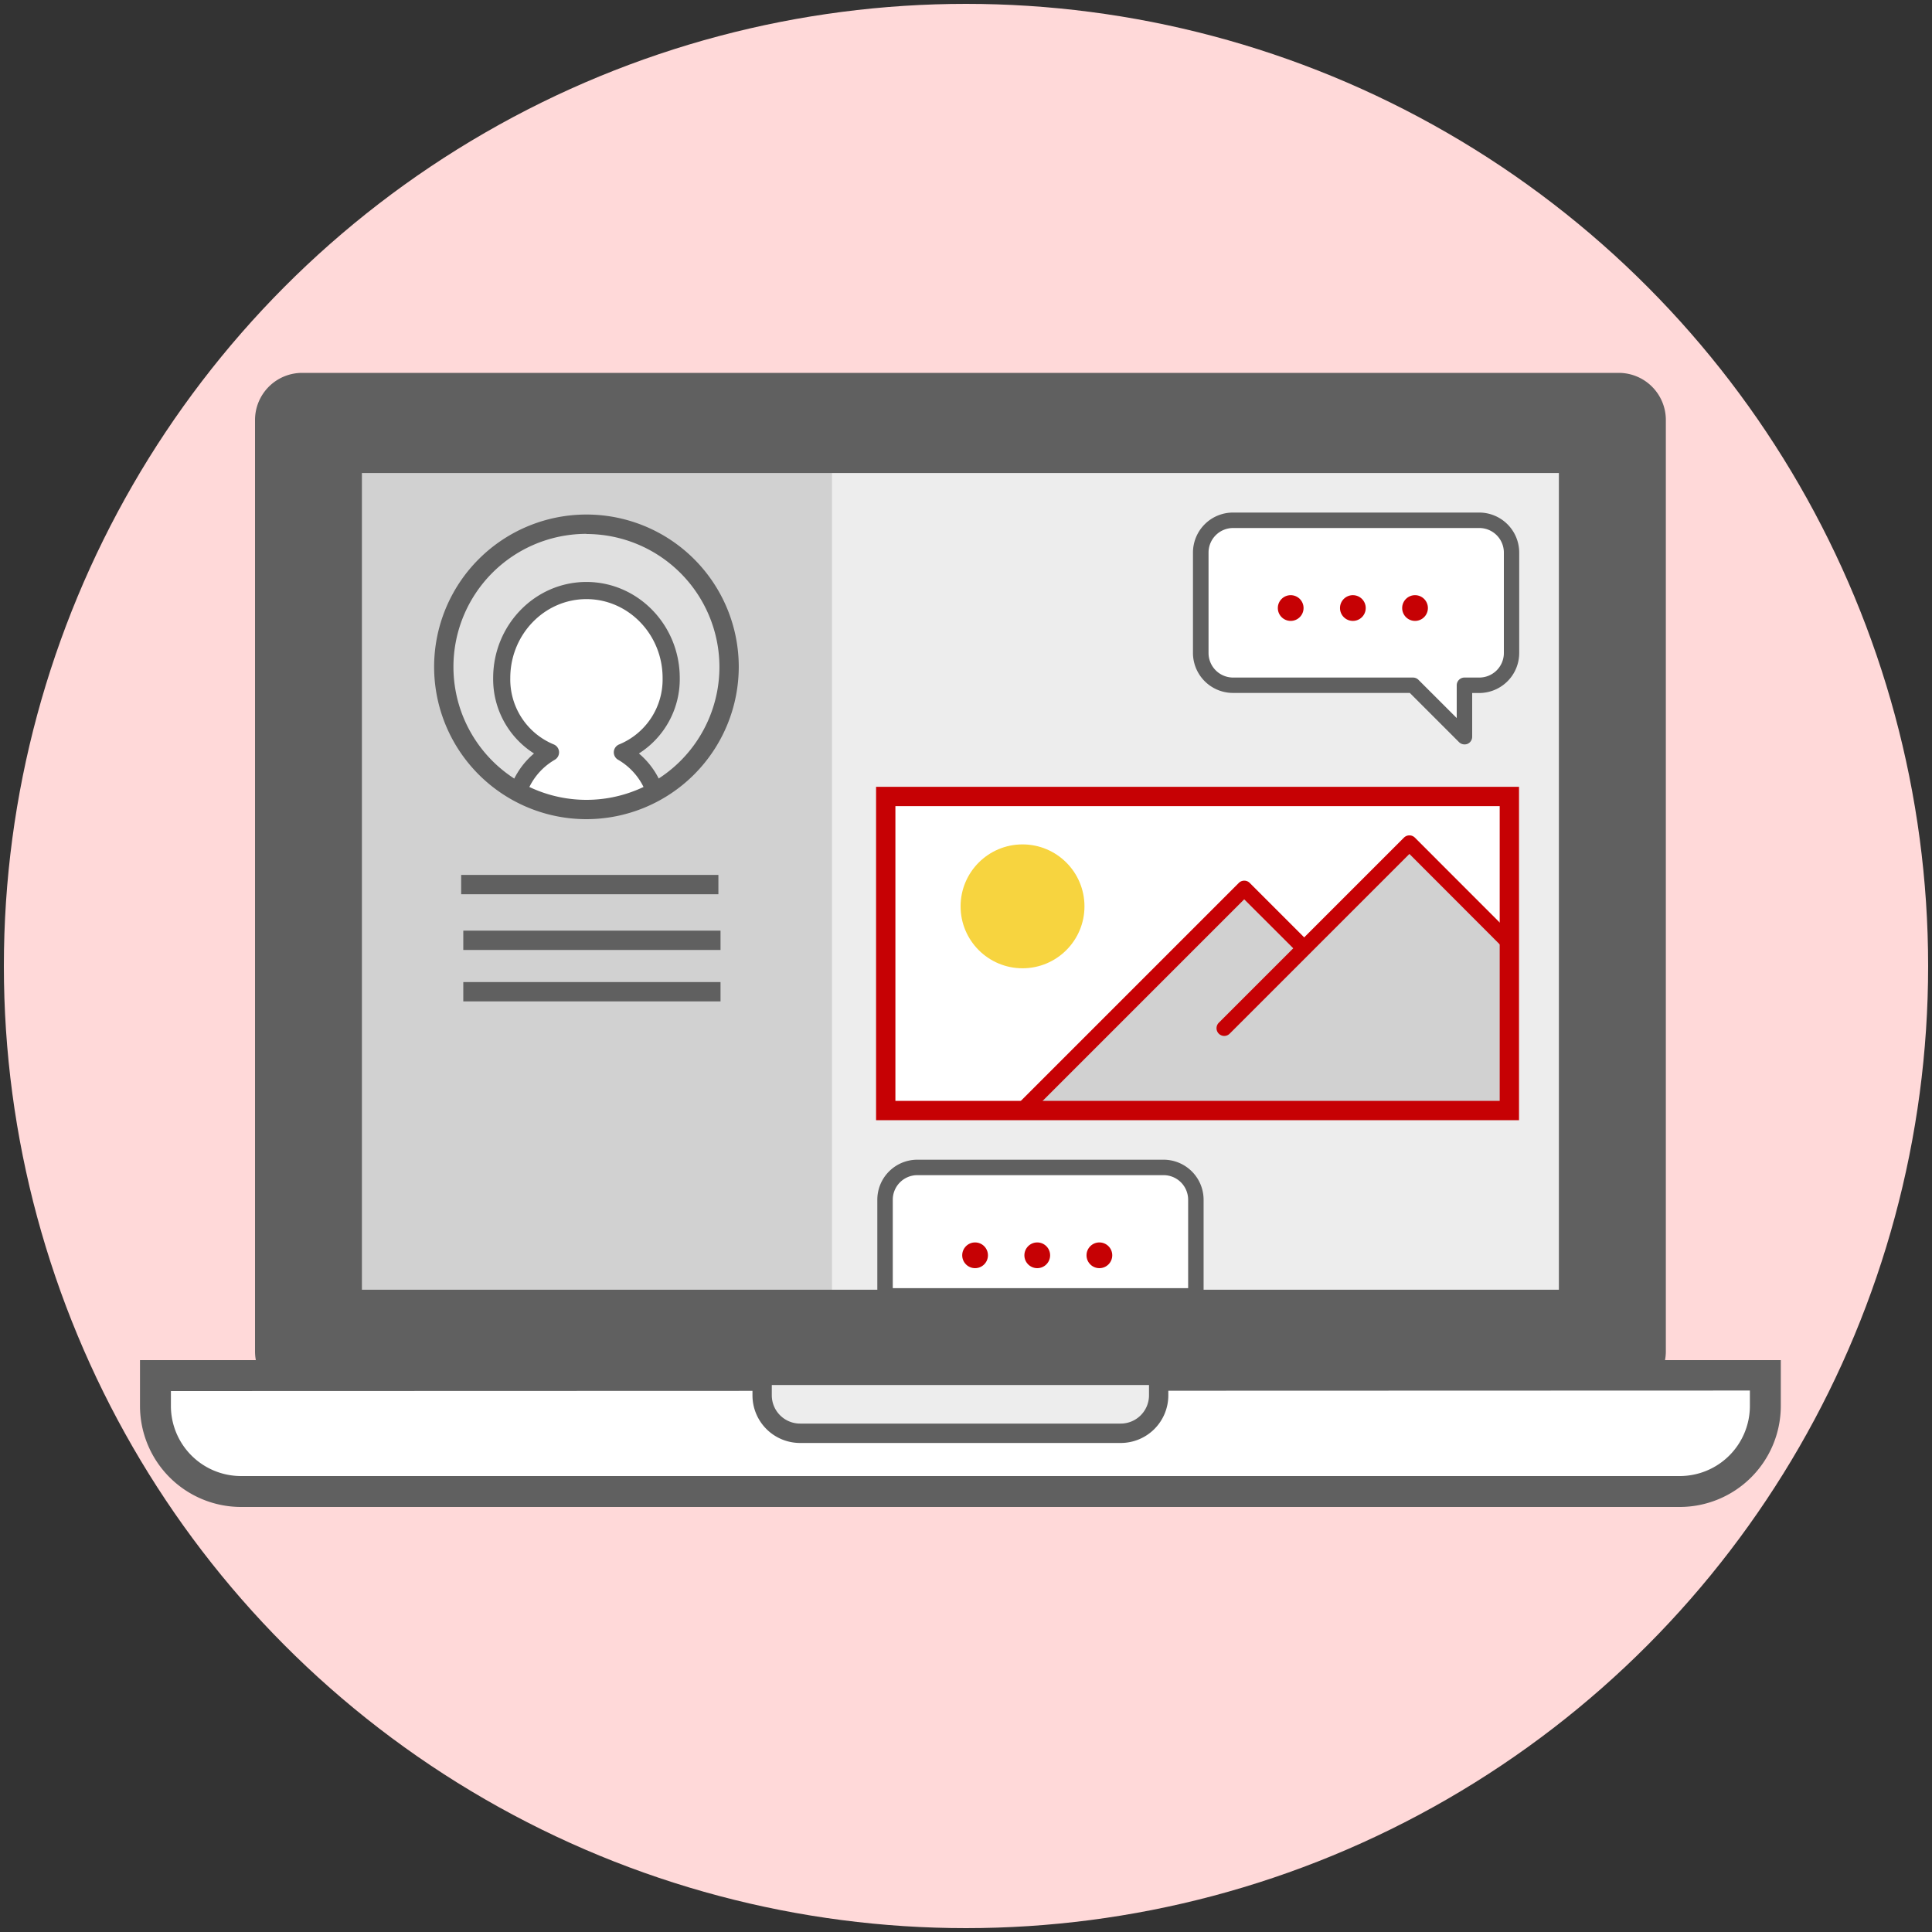 <svg id="Layer_1" data-name="Layer 1" xmlns="http://www.w3.org/2000/svg" xmlns:xlink="http://www.w3.org/1999/xlink" viewBox="0 0 500 500"><rect x="0" y="0" width="500" height="500" fill="#333333" stroke="none"/><defs><style>.cls-1{fill:none;}.cls-2{fill:#ffd9d9;}.cls-3{fill:#606060;}.cls-4{fill:#fff;}.cls-5{fill:#ededed;}.cls-6{fill:#d1d1d1;}.cls-7{fill:#e0e0e0;}.cls-8{clip-path:url(#clip-path);}.cls-9{fill:#c60104;}.cls-10{fill:#f7d43f;}</style><clipPath id="clip-path"><circle class="cls-1" cx="151.77" cy="172.62" r="36.92"/></clipPath></defs><title>howitworks-03</title><circle class="cls-2" cx="250" cy="250" r="249"/><rect class="cls-3" x="68.48" y="99" width="360.15" height="260.42" rx="9.69" ry="9.69"/><path class="cls-3" d="M418.94,361.92H78.16A12.2,12.2,0,0,1,66,349.73v-241A12.2,12.2,0,0,1,78.16,96.5H418.94a12.2,12.2,0,0,1,12.18,12.19v241A12.2,12.2,0,0,1,418.94,361.92ZM78.16,101.5A7.19,7.19,0,0,0,71,108.69v241a7.2,7.2,0,0,0,7.18,7.19H418.94a7.2,7.2,0,0,0,7.18-7.19v-241a7.19,7.19,0,0,0-7.18-7.19Z"/><path class="cls-4" d="M40.23,356H456.87a0,0,0,0,1,0,0v7.94A22.14,22.14,0,0,1,434.73,386H62.37a22.14,22.14,0,0,1-22.14-22.14V356a0,0,0,0,1,0,0Z"/><path class="cls-3" d="M434.73,390H62.37a26.17,26.17,0,0,1-26.14-26.13V352H460.87v12A26.17,26.17,0,0,1,434.73,390ZM44.23,360v4A18.16,18.16,0,0,0,62.37,382H434.73a18.16,18.16,0,0,0,18.14-18.13v-4Z"/><path class="cls-5" d="M197.24,356H299.86a0,0,0,0,1,0,0v5.16a9.82,9.82,0,0,1-9.82,9.82h-83a9.82,9.82,0,0,1-9.82-9.82V356A0,0,0,0,1,197.24,356Z"/><path class="cls-3" d="M290.05,373.44h-83a12.32,12.32,0,0,1-12.31-12.31v-7.67H302.36v7.67A12.32,12.32,0,0,1,290.05,373.44Zm-90.31-15v2.67a7.32,7.32,0,0,0,7.31,7.31h83a7.32,7.32,0,0,0,7.31-7.31v-2.67Z"/><rect class="cls-5" x="91.16" y="119.91" width="314.77" height="216.37"/><path class="cls-4" d="M319.09,134.62h63.73a8.38,8.38,0,0,1,8.35,8.35v26a8.37,8.37,0,0,1-8.35,8.35H379v13.32l-13.31-13.32H319.09a8.36,8.36,0,0,1-8.35-8.35V143A8.37,8.37,0,0,1,319.09,134.62Z"/><path class="cls-3" d="M379,192.65a2,2,0,0,1-1.41-.59l-12.73-12.73H319.09A10.36,10.36,0,0,1,308.74,169V143a10.36,10.36,0,0,1,10.35-10.35h63.73A10.36,10.36,0,0,1,393.17,143v26a10.36,10.36,0,0,1-10.35,10.35H381v11.32a2,2,0,0,1-1.23,1.85A2.07,2.07,0,0,1,379,192.65Zm-59.88-56a6.36,6.36,0,0,0-6.35,6.35v26a6.36,6.36,0,0,0,6.35,6.35h46.57a2,2,0,0,1,1.41.59l9.9,9.9v-8.49a2,2,0,0,1,2-2h3.85a6.36,6.36,0,0,0,6.35-6.35V143a6.36,6.36,0,0,0-6.35-6.35Z"/><rect class="cls-6" x="91.06" y="119.64" width="124.26" height="215.24"/><circle class="cls-7" cx="151.77" cy="172.62" r="36.92"/><path class="cls-3" d="M151.77,211a38.42,38.42,0,1,1,38.42-38.42A38.46,38.46,0,0,1,151.77,211Zm0-73.84a35.42,35.42,0,1,0,35.42,35.42A35.45,35.45,0,0,0,151.77,137.2Z"/><g class="cls-8"><path class="cls-3" d="M175.92,175.46c0-13.7-10.83-24.85-24.15-24.85s-24.14,11.15-24.14,24.85A22.78,22.78,0,0,0,138.2,195a20.74,20.74,0,0,0-7.12,12.94,4.55,4.55,0,0,0,4.5,5.18H168a4.54,4.54,0,0,0,4.5-5.18A20.73,20.73,0,0,0,165.35,195,22.78,22.78,0,0,0,175.92,175.46Z"/><path class="cls-4" d="M160.25,192.65a2.21,2.21,0,0,0-.24,4,16.61,16.61,0,0,1,8.06,11.92s0,8.78,0,8.82,0-8.7-.06-8.7H135.58s-.89,15.12-.92,15.09.81-15.19.82-15.21a16.58,16.58,0,0,1,8.06-11.92,2.22,2.22,0,0,0-.24-4,18.18,18.18,0,0,1-11.24-17.19c0-11.26,8.85-20.41,19.71-20.41s19.71,9.15,19.71,20.41A18.17,18.17,0,0,1,160.25,192.65Z"/><polygon class="cls-4" points="148.85 201.02 140.34 209.18 143.88 223.03 155.95 223.03 158.08 220.19 164.47 213.8 165.89 210.96 156.66 201.02 148.85 201.02"/></g><path class="cls-3" d="M151.77,212a39.42,39.42,0,1,1,39.42-39.42A39.46,39.46,0,0,1,151.77,212Zm0-73.84a34.42,34.42,0,1,0,34.42,34.42A34.46,34.46,0,0,0,151.77,138.2Z"/><path class="cls-3" d="M408.44,338.78H88.66V117.42H408.44Zm-314.78-5H403.44V122.42H93.66Z"/><rect class="cls-3" x="119.35" y="226.43" width="66.57" height="5"/><rect class="cls-3" x="119.9" y="240.85" width="66.57" height="5"/><rect class="cls-3" x="119.9" y="254.16" width="66.57" height="5"/><circle class="cls-9" cx="334.03" cy="157.36" r="3.33"/><circle class="cls-9" cx="366.21" cy="157.36" r="3.33"/><circle class="cls-9" cx="350.12" cy="157.36" r="3.33"/><path class="cls-4" d="M309.49,335.38v-24.9a8.38,8.38,0,0,0-8.36-8.35H237.4a8.38,8.38,0,0,0-8.35,8.35v24.9Z"/><path class="cls-3" d="M309.49,337.38H229.05a2,2,0,0,1-2-2v-24.9a10.36,10.36,0,0,1,10.35-10.35h63.73a10.37,10.37,0,0,1,10.36,10.35v24.9A2,2,0,0,1,309.49,337.38Zm-78.44-4h76.44v-22.9a6.36,6.36,0,0,0-6.36-6.35H237.4a6.36,6.36,0,0,0-6.35,6.35Z"/><rect class="cls-4" x="227.92" y="207.16" width="162.86" height="81.69"/><polygon class="cls-6" points="390.26 242.32 365.44 219.57 337.52 244.38 319.95 229.91 265.14 286.78 390.26 287.81 390.26 242.32"/><circle class="cls-9" cx="252.35" cy="324.87" r="3.33"/><circle class="cls-9" cx="284.52" cy="324.87" r="3.33"/><circle class="cls-9" cx="268.44" cy="324.87" r="3.33"/><path class="cls-9" d="M316.84,268.1a2,2,0,0,1-1.41-3.42l47.91-47.9a2,2,0,0,1,2.83,0L392,242.63a2,2,0,1,1-2.83,2.82L364.75,221l-46.49,46.49A2,2,0,0,1,316.84,268.1Z"/><path class="cls-9" d="M264.8,289.12a2,2,0,0,1-1.41-3.41L320.6,228.5a2,2,0,0,1,2.83,0l14.82,14.82a2,2,0,1,1-2.83,2.82L322,232.74l-55.8,55.8A2,2,0,0,1,264.8,289.12Z"/><path class="cls-9" d="M393.12,289.9H226.73V203.63H393.12Zm-161.39-5H388.12V208.63H231.73Z"/><circle class="cls-10" cx="264.63" cy="234.56" r="16.03"/></svg>